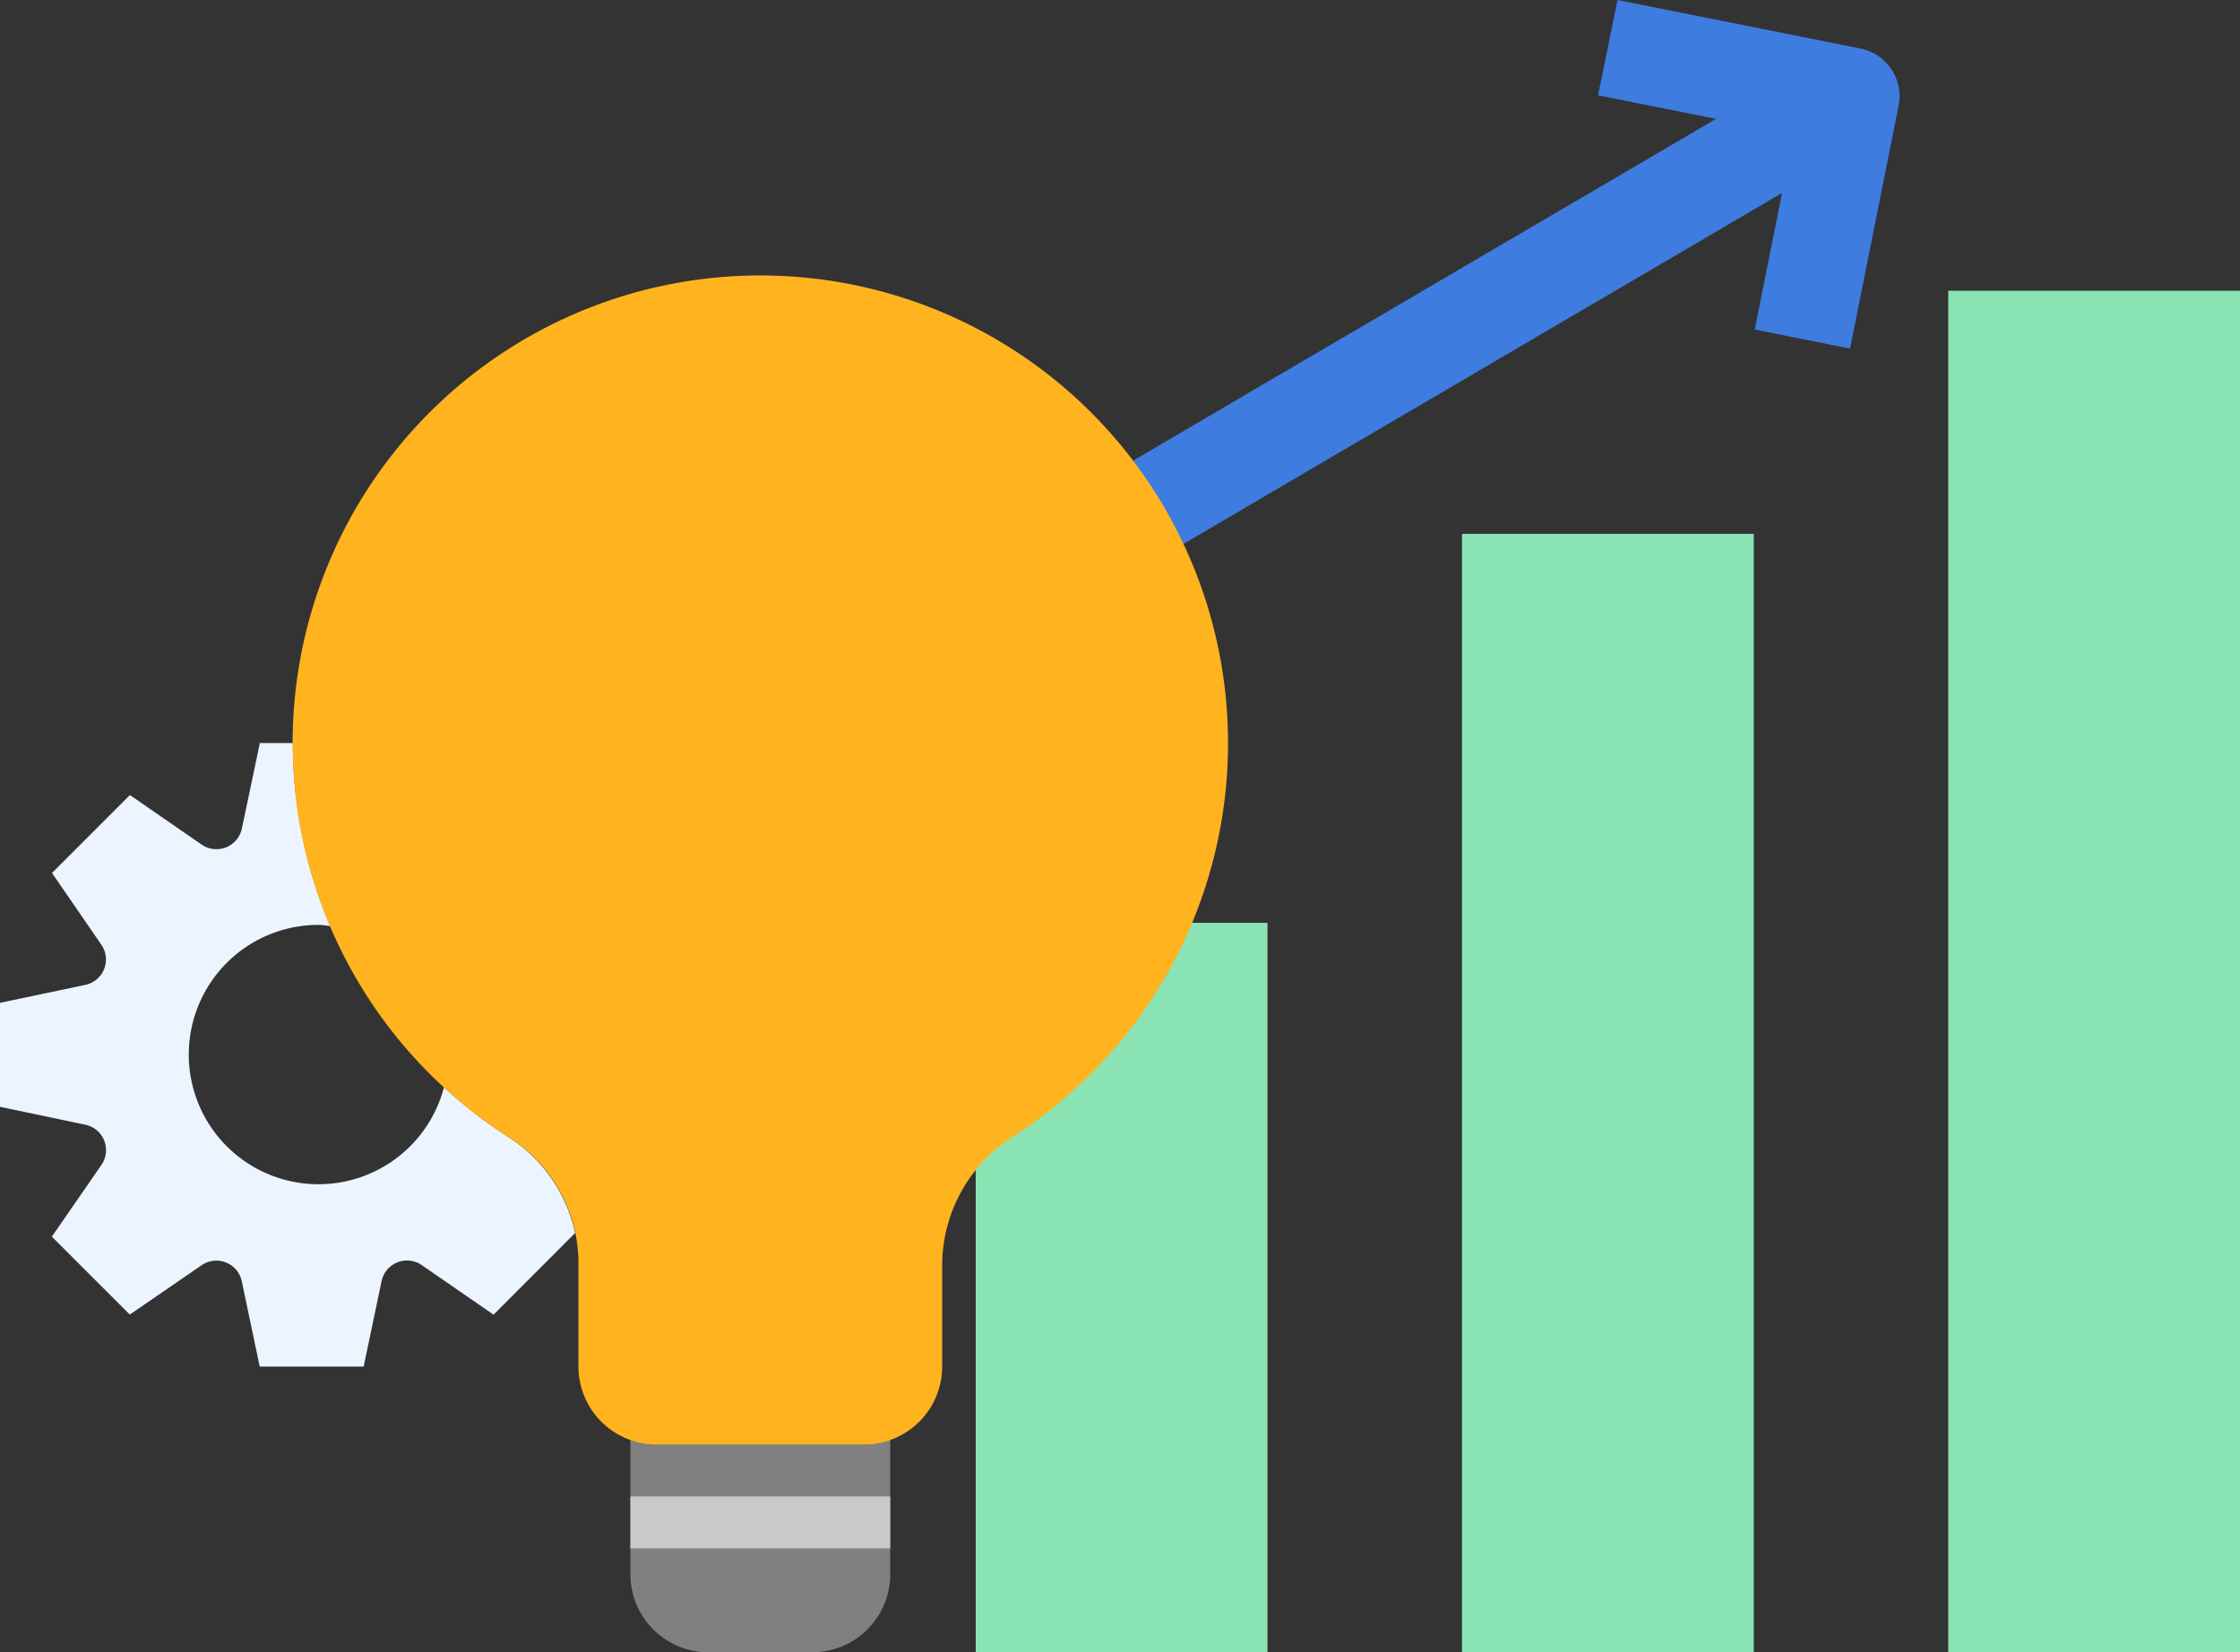 <svg xmlns="http://www.w3.org/2000/svg" width="67.775" height="50" viewBox="0 0 67.775 50">
  <rect x="0" y="0" width="67.775" height="50" fill="#333333" stroke="none"/>
  <g id="PM" transform="translate(-1396 -172)">
    <path id="Path_2427" data-name="Path 2427" d="M168,168h8.828v22.069H168Zm0,0" transform="translate(1257.522 31.925)" fill="#8ae3b3"/>
    <path id="Path_2428" data-name="Path 2428" d="M248,104h8.828v33.839H248Zm0,0" transform="translate(1192.235 84.155)" fill="#8ae3b3"/>
    <path id="Path_2429" data-name="Path 2429" d="M328,64h8.828v41.2H328Zm0,0" transform="translate(1126.948 116.798)" fill="#8ae3b3"/>
    <path id="Path_2433" data-name="Path 2433" d="M119.659,17.631,112.3,16.16l-.589,2.884,3.567.715L75.953,42.816l1.489,2.539L117.278,22l-.827,4.132,2.884.577,1.471-7.356A1.471,1.471,0,0,0,119.659,17.631Zm0,0" transform="translate(1332.641 155.84)" fill="#3e7ce0"/>
    <path id="Path_2441" data-name="Path 2441" d="M194.105,397.029a2.358,2.358,0,0,0,2.358,2.358h3.145a2.359,2.359,0,0,0,2.358-2.358v-4.717h-7.861Zm0,0" transform="translate(1220.969 -177.388)" fill="gray"/>
    <path id="Path_2442" data-name="Path 2442" d="M15.37,196.228a14.193,14.193,0,0,1-1.937-1.5,3.924,3.924,0,1,1-3.792-4.913c.12,0,.236.025.35.035a14.141,14.141,0,0,1-1.129-5.538h-1L7.318,186.9a.786.786,0,0,1-1.215.486l-2.172-1.5-2.358,2.358,1.494,2.172a.786.786,0,0,1-.486,1.215L0,192.174v3.145l2.583.543a.786.786,0,0,1,.486,1.215l-1.5,2.172,2.358,2.358L6.1,200.114a.786.786,0,0,1,1.216.486l.542,2.58h3.145l.542-2.584a.786.786,0,0,1,1.216-.486l2.172,1.5L17.4,199.14A4.578,4.578,0,0,0,15.37,196.228Zm0,0" transform="translate(1396 10.173)" fill="#ecf4ff"/>
    <path id="Path_2443" data-name="Path 2443" d="M118.391,54.462A14.151,14.151,0,1,0,96.605,66.378a4.508,4.508,0,0,1,2.132,3.775V73.33a2.358,2.358,0,0,0,2.358,2.358h6.289a2.359,2.359,0,0,0,2.358-2.358V70.218a4.631,4.631,0,0,1,2.178-3.87A14.139,14.139,0,0,0,118.391,54.462Zm0,0" transform="translate(1314.765 140.023)" fill="#ffb41f"/>
    <path id="Path_2445" data-name="Path 2445" d="M194.105,416.313h7.861v1.572h-7.861Zm0,0" transform="translate(1220.969 -199.029)" fill="#c9c9c9"/>
  </g>
</svg>
